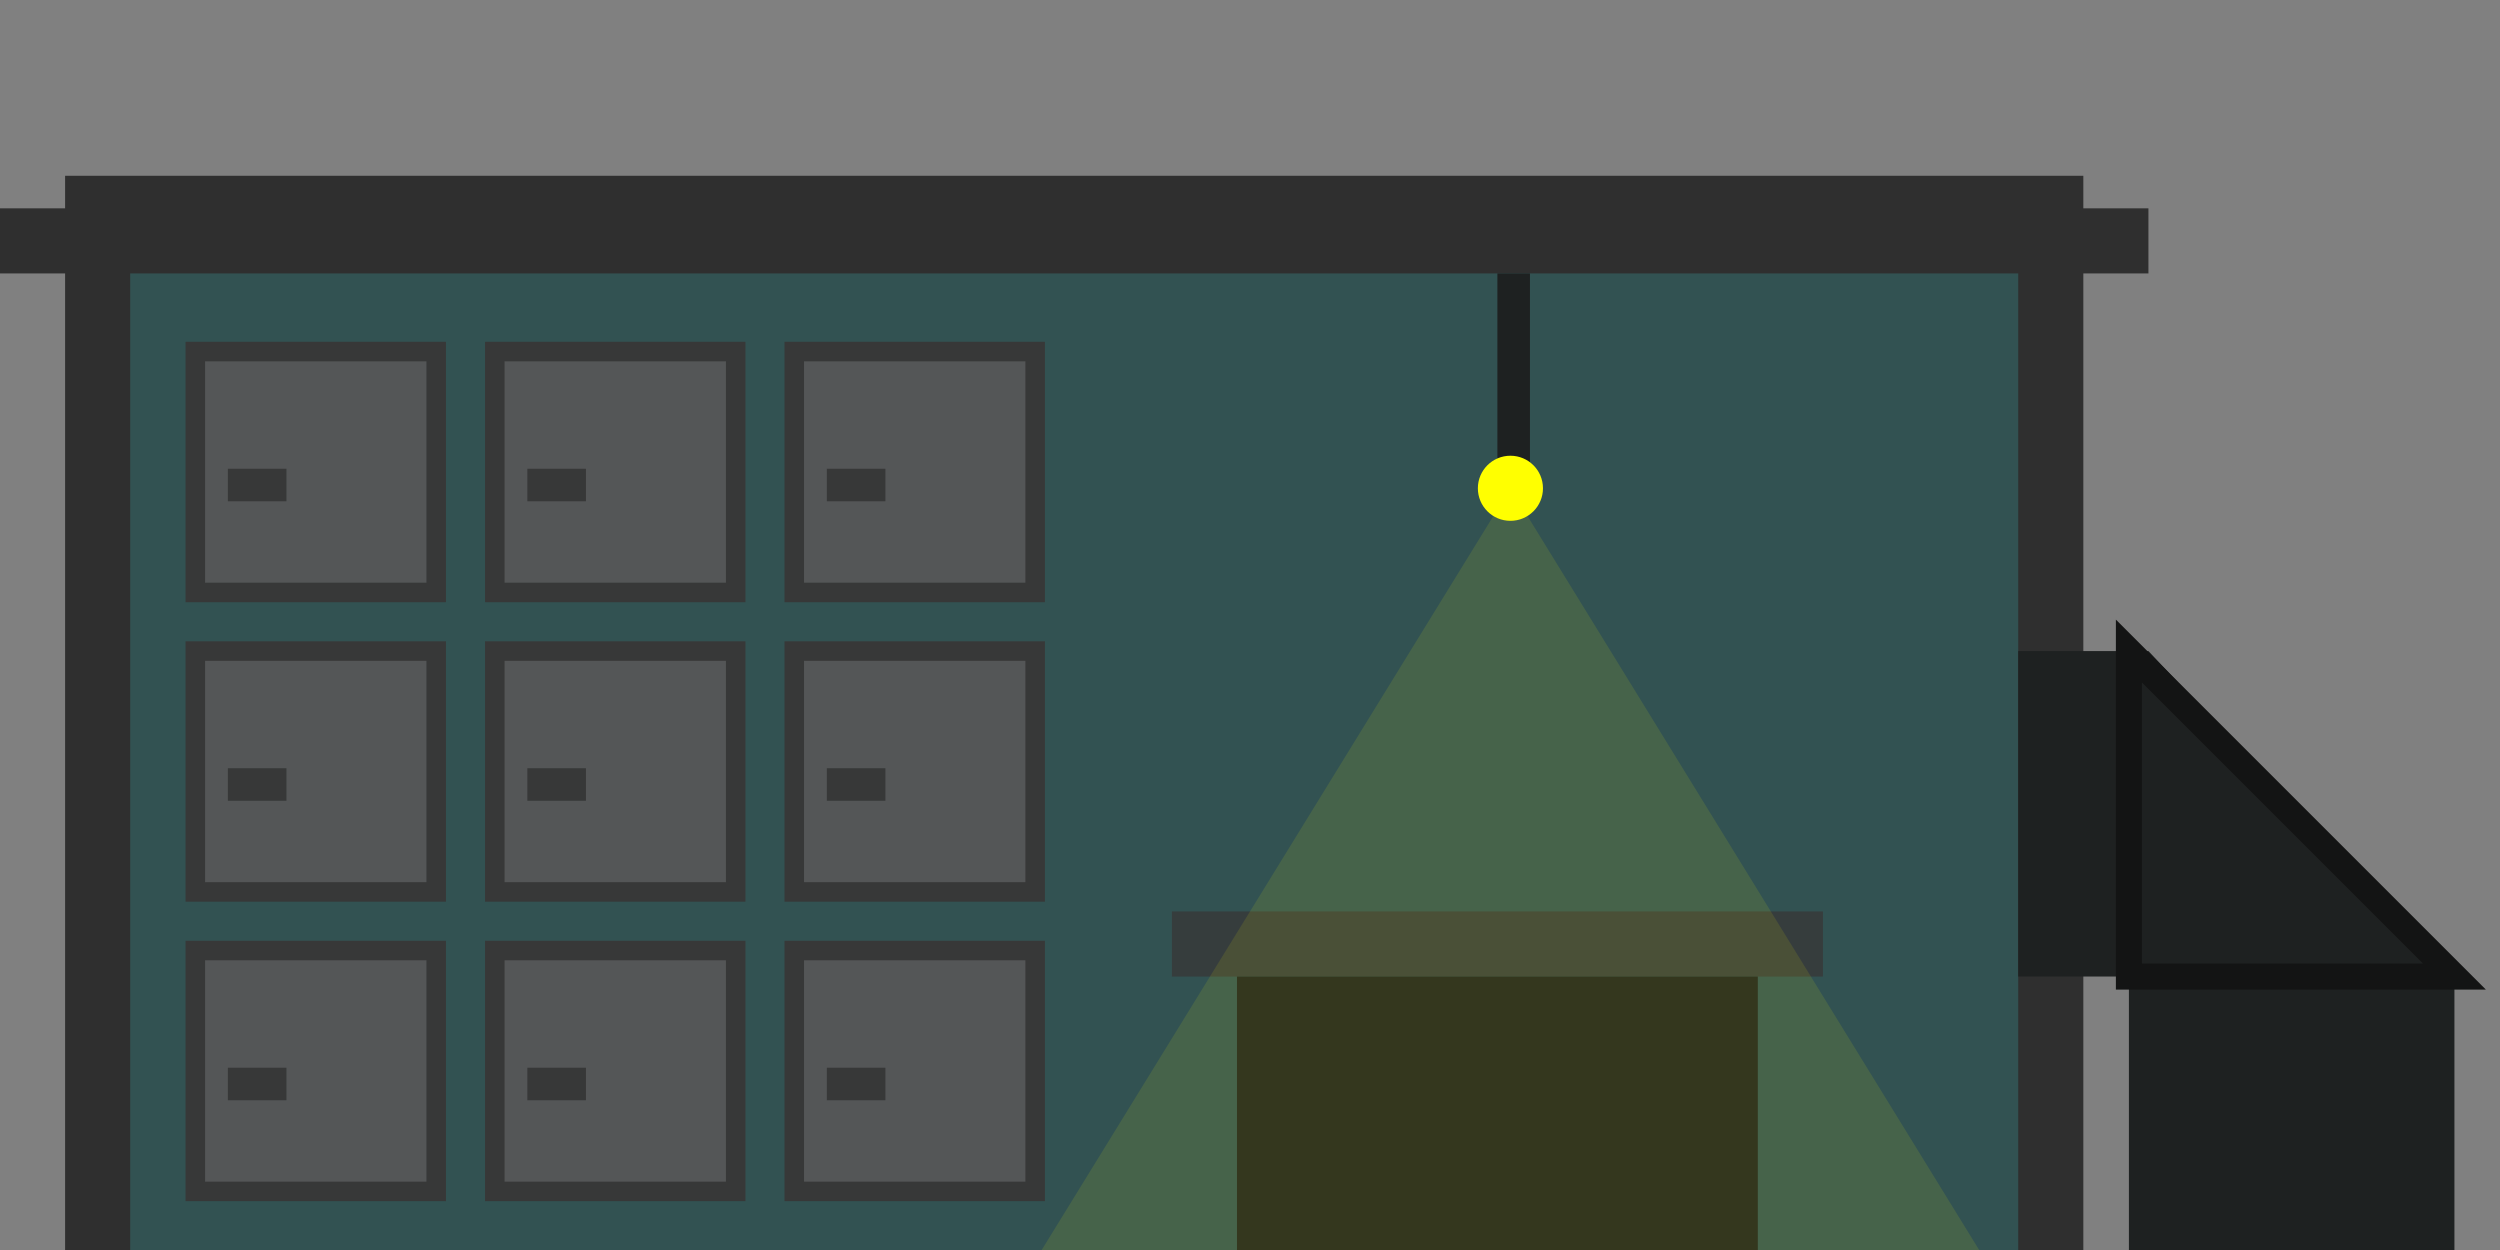 <svg width="384" height="192" xmlns="http://www.w3.org/2000/svg">
    <rect width="100%" height="100%" fill="#808080" stroke="none"/>
    <rect width="300" height="170" fill="#325252" stroke="#2f2f2f" stroke-width="10" x="15" y="32"/>
    <rect width="330" height="10" fill="#2f2f2f" x="0" y="32"/>
    <defs>
        <g id="door">
            <rect width="37" height="37" fill="#545657" stroke-width="3" stroke="#373838" x="30" y="54"/>
            <rect width="5" height="1" fill="#545657" stroke-width="4" stroke="#373838" x="37" y="74"/>
        </g>
    </defs>
    <use href="#door"/>
    <use href="#door" x="46"/>
    <use href="#door" x="92"/>
    <use href="#door" y="46"/>
    <use href="#door" y="46" x="46"/>
    <use href="#door" y="46" x="92"/>
    <use href="#door" y="92"/>
    <use href="#door" y="92" x="46"/>
    <use href="#door" y="92" x="92"/>
    <rect width="100" height="10" fill="#363d3d" x="180" y="140"/>
    <rect width="80" height="50" fill="#1e2121" x="190" y="150"/>
    <rect width="5" height="30" fill="#1e2121" x="230" y="42"/>
    <circle cx="232" cy="75" r="5" fill="yellow"/>
    <polygon points="160,192 232,75 304,192" fill="yellow" opacity="0.1"/>
    <polygon points="310,100 330,100 377,150 377,192 327,192 327,150 310,150" fill="#1e2121"/>
    <polygon points="327,100 377,150 327,150" fill="#1e2121" stroke="#131414" stroke-width="4"/>
</svg>